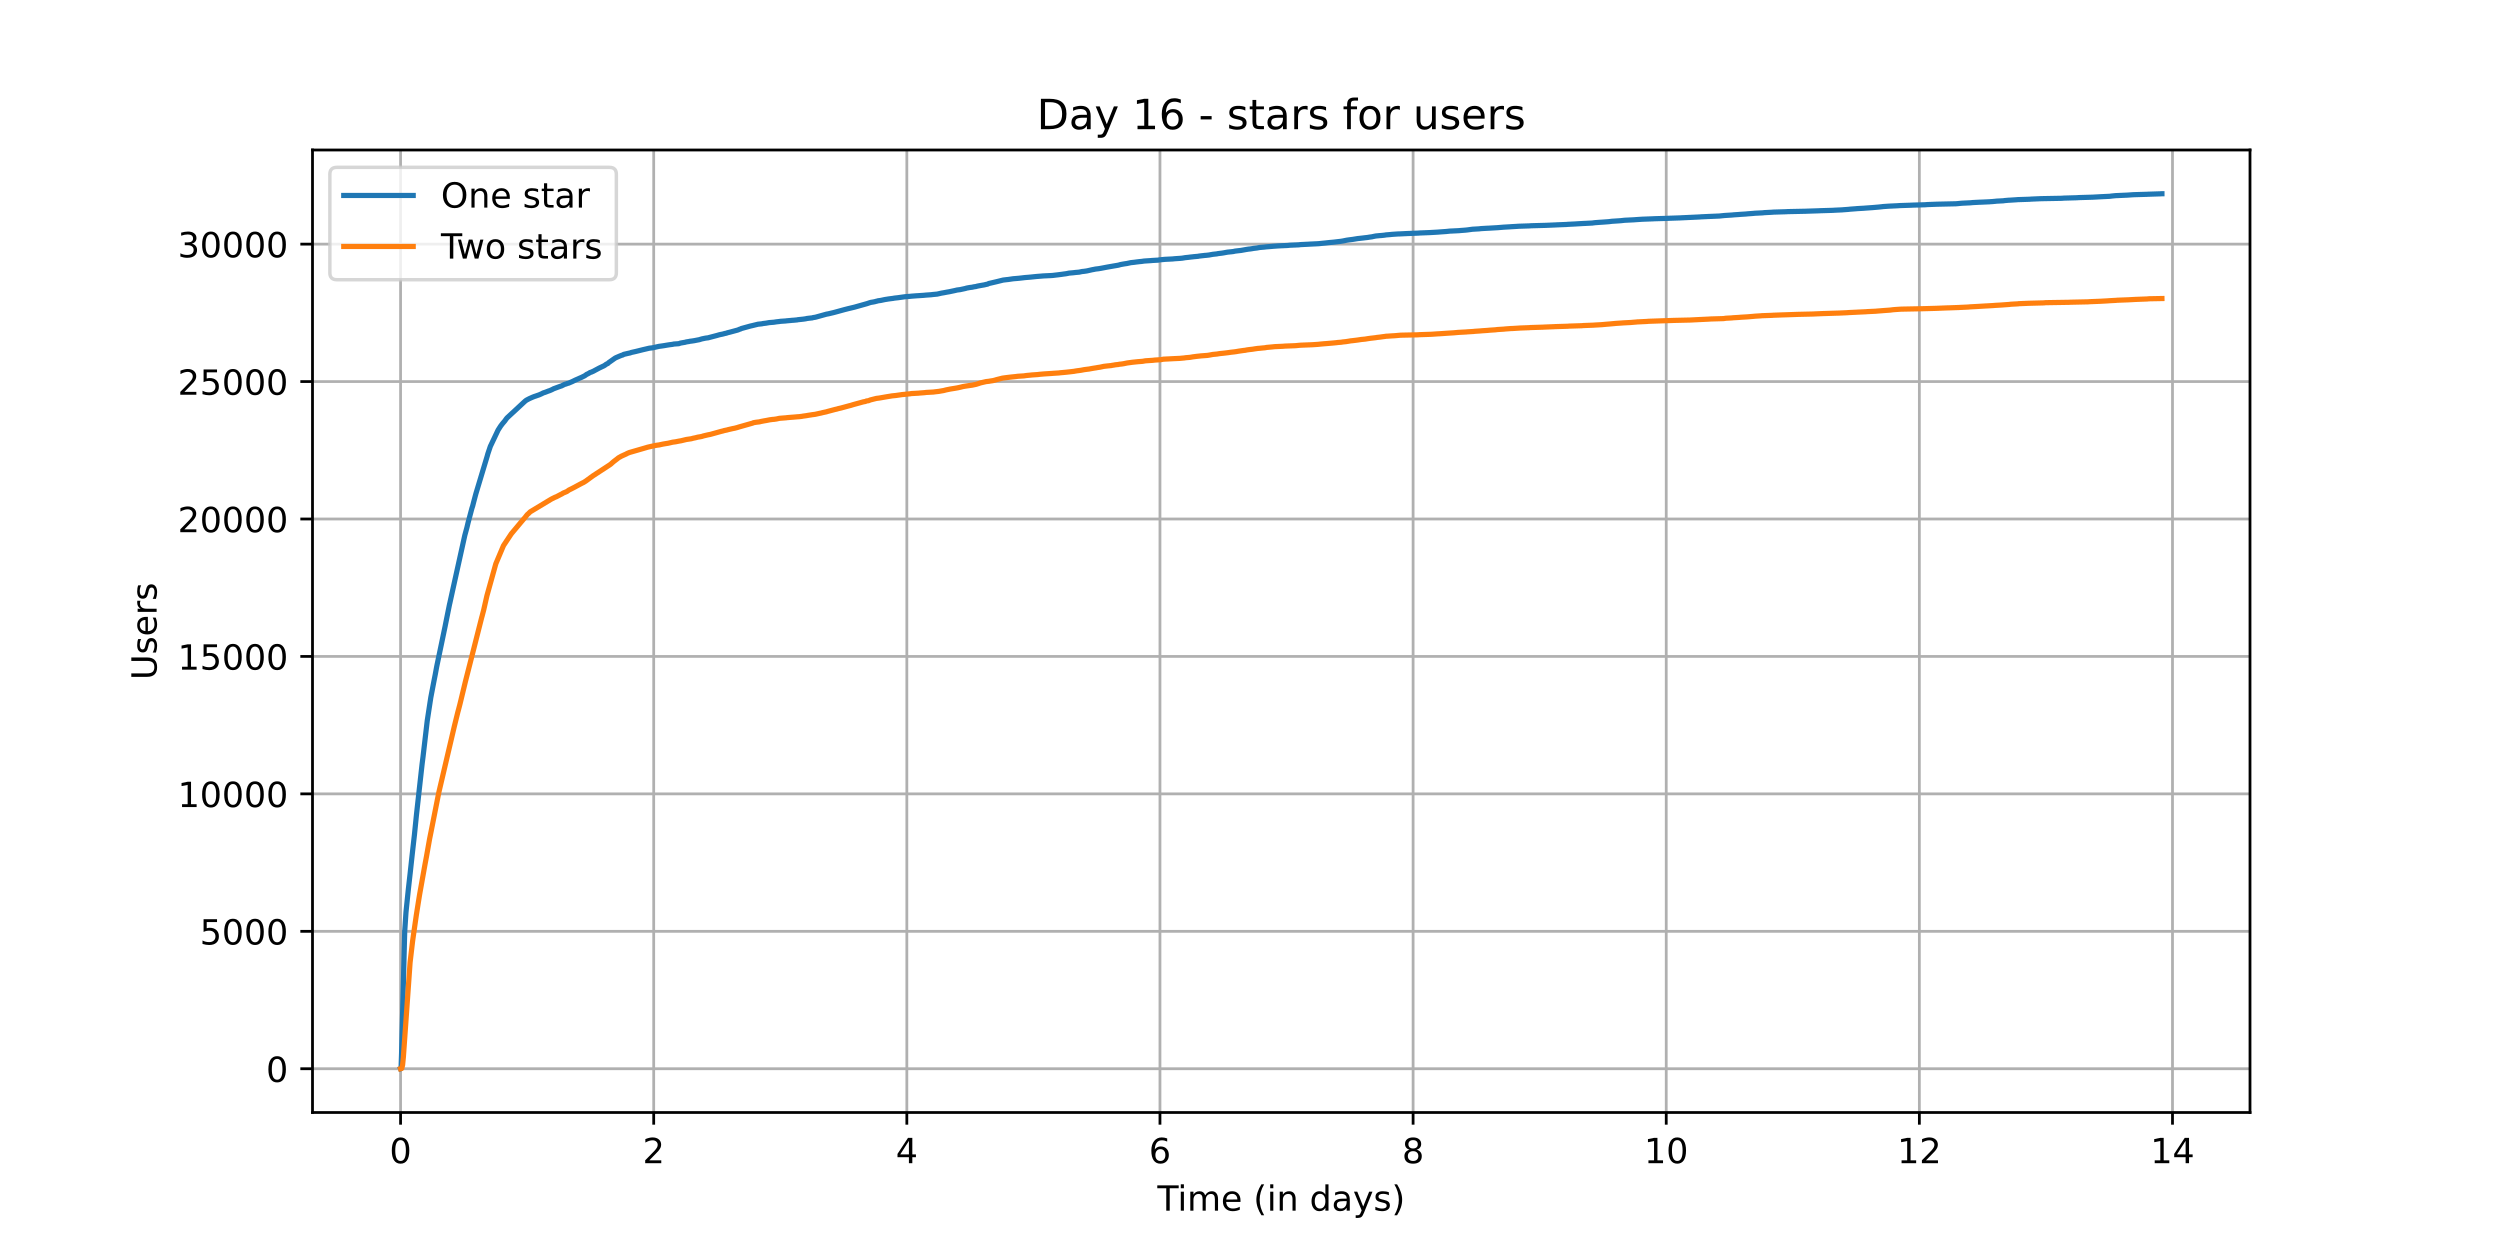 <?xml version="1.0" encoding="utf-8" standalone="no"?>
<!DOCTYPE svg PUBLIC "-//W3C//DTD SVG 1.1//EN"
  "http://www.w3.org/Graphics/SVG/1.1/DTD/svg11.dtd">
<!-- Created with matplotlib (https://matplotlib.org/) -->
<svg height="360pt" version="1.1" viewBox="0 0 720 360" width="720pt" xmlns="http://www.w3.org/2000/svg" xmlns:xlink="http://www.w3.org/1999/xlink">
 <defs>
  <style type="text/css">*{stroke-linecap:butt;stroke-linejoin:round;}</style>
 </defs>
 <g id="figure_1">
  <g id="patch_1">
   <path d="M 0 360 
L 720 360 
L 720 0 
L 0 0 
z
" style="fill:#ffffff;"/>
  </g>
  <g id="axes_1">
   <g id="patch_2">
    <path d="M 90 320.4 
L 648 320.4 
L 648 43.2 
L 90 43.2 
z
" style="fill:#ffffff;"/>
   </g>
   <g id="matplotlib.axis_1">
    <g id="xtick_1">
     <g id="line2d_1">
      <path clip-path="url(#p92f021f4ea)" d="M 115.364 320.4 
L 115.364 43.2 
" style="fill:none;stroke:#b0b0b0;stroke-linecap:square;stroke-width:0.8;"/>
     </g>
     <g id="line2d_2">
      <defs>
       <path d="M 0 0 
L 0 3.5 
" id="m2e563e20a9" style="stroke:#000000;stroke-width:0.8;"/>
      </defs>
      <g>
       <use style="stroke:#000000;stroke-width:0.8;" x="115.364" xlink:href="#m2e563e20a9" y="320.4"/>
      </g>
     </g>
     <g id="text_1">
      <!-- 0 -->
      <g transform="translate(112.182 334.998)scale(0.1 -0.1)">
       <defs>
        <path d="M 31.781 66.406 
Q 24.172 66.406 20.328 58.906 
Q 16.5 51.422 16.5 36.375 
Q 16.5 21.391 20.328 13.891 
Q 24.172 6.391 31.781 6.391 
Q 39.453 6.391 43.281 13.891 
Q 47.125 21.391 47.125 36.375 
Q 47.125 51.422 43.281 58.906 
Q 39.453 66.406 31.781 66.406 
z
M 31.781 74.219 
Q 44.047 74.219 50.516 64.516 
Q 56.984 54.828 56.984 36.375 
Q 56.984 17.969 50.516 8.266 
Q 44.047 -1.422 31.781 -1.422 
Q 19.531 -1.422 13.062 8.266 
Q 6.594 17.969 6.594 36.375 
Q 6.594 54.828 13.062 64.516 
Q 19.531 74.219 31.781 74.219 
z
" id="DejaVuSans-48"/>
       </defs>
       <use xlink:href="#DejaVuSans-48"/>
      </g>
     </g>
    </g>
    <g id="xtick_2">
     <g id="line2d_3">
      <path clip-path="url(#p92f021f4ea)" d="M 188.266 320.4 
L 188.266 43.2 
" style="fill:none;stroke:#b0b0b0;stroke-linecap:square;stroke-width:0.8;"/>
     </g>
     <g id="line2d_4">
      <g>
       <use style="stroke:#000000;stroke-width:0.8;" x="188.266" xlink:href="#m2e563e20a9" y="320.4"/>
      </g>
     </g>
     <g id="text_2">
      <!-- 2 -->
      <g transform="translate(185.085 334.998)scale(0.1 -0.1)">
       <defs>
        <path d="M 19.188 8.297 
L 53.609 8.297 
L 53.609 0 
L 7.328 0 
L 7.328 8.297 
Q 12.938 14.109 22.625 23.891 
Q 32.328 33.688 34.812 36.531 
Q 39.547 41.844 41.422 45.531 
Q 43.312 49.219 43.312 52.781 
Q 43.312 58.594 39.234 62.25 
Q 35.156 65.922 28.609 65.922 
Q 23.969 65.922 18.812 64.312 
Q 13.672 62.703 7.812 59.422 
L 7.812 69.391 
Q 13.766 71.781 18.938 73 
Q 24.125 74.219 28.422 74.219 
Q 39.75 74.219 46.484 68.547 
Q 53.219 62.891 53.219 53.422 
Q 53.219 48.922 51.531 44.891 
Q 49.859 40.875 45.406 35.406 
Q 44.188 33.984 37.641 27.219 
Q 31.109 20.453 19.188 8.297 
z
" id="DejaVuSans-50"/>
       </defs>
       <use xlink:href="#DejaVuSans-50"/>
      </g>
     </g>
    </g>
    <g id="xtick_3">
     <g id="line2d_5">
      <path clip-path="url(#p92f021f4ea)" d="M 261.168 320.4 
L 261.168 43.2 
" style="fill:none;stroke:#b0b0b0;stroke-linecap:square;stroke-width:0.8;"/>
     </g>
     <g id="line2d_6">
      <g>
       <use style="stroke:#000000;stroke-width:0.8;" x="261.168" xlink:href="#m2e563e20a9" y="320.4"/>
      </g>
     </g>
     <g id="text_3">
      <!-- 4 -->
      <g transform="translate(257.987 334.998)scale(0.1 -0.1)">
       <defs>
        <path d="M 37.797 64.312 
L 12.891 25.391 
L 37.797 25.391 
z
M 35.203 72.906 
L 47.609 72.906 
L 47.609 25.391 
L 58.016 25.391 
L 58.016 17.188 
L 47.609 17.188 
L 47.609 0 
L 37.797 0 
L 37.797 17.188 
L 4.891 17.188 
L 4.891 26.703 
z
" id="DejaVuSans-52"/>
       </defs>
       <use xlink:href="#DejaVuSans-52"/>
      </g>
     </g>
    </g>
    <g id="xtick_4">
     <g id="line2d_7">
      <path clip-path="url(#p92f021f4ea)" d="M 334.07 320.4 
L 334.07 43.2 
" style="fill:none;stroke:#b0b0b0;stroke-linecap:square;stroke-width:0.8;"/>
     </g>
     <g id="line2d_8">
      <g>
       <use style="stroke:#000000;stroke-width:0.8;" x="334.07" xlink:href="#m2e563e20a9" y="320.4"/>
      </g>
     </g>
     <g id="text_4">
      <!-- 6 -->
      <g transform="translate(330.889 334.998)scale(0.1 -0.1)">
       <defs>
        <path d="M 33.016 40.375 
Q 26.375 40.375 22.484 35.828 
Q 18.609 31.297 18.609 23.391 
Q 18.609 15.531 22.484 10.953 
Q 26.375 6.391 33.016 6.391 
Q 39.656 6.391 43.531 10.953 
Q 47.406 15.531 47.406 23.391 
Q 47.406 31.297 43.531 35.828 
Q 39.656 40.375 33.016 40.375 
z
M 52.594 71.297 
L 52.594 62.312 
Q 48.875 64.062 45.094 64.984 
Q 41.312 65.922 37.594 65.922 
Q 27.828 65.922 22.672 59.328 
Q 17.531 52.734 16.797 39.406 
Q 19.672 43.656 24.016 45.922 
Q 28.375 48.188 33.594 48.188 
Q 44.578 48.188 50.953 41.516 
Q 57.328 34.859 57.328 23.391 
Q 57.328 12.156 50.688 5.359 
Q 44.047 -1.422 33.016 -1.422 
Q 20.359 -1.422 13.672 8.266 
Q 6.984 17.969 6.984 36.375 
Q 6.984 53.656 15.188 63.938 
Q 23.391 74.219 37.203 74.219 
Q 40.922 74.219 44.703 73.484 
Q 48.484 72.75 52.594 71.297 
z
" id="DejaVuSans-54"/>
       </defs>
       <use xlink:href="#DejaVuSans-54"/>
      </g>
     </g>
    </g>
    <g id="xtick_5">
     <g id="line2d_9">
      <path clip-path="url(#p92f021f4ea)" d="M 406.972 320.4 
L 406.972 43.2 
" style="fill:none;stroke:#b0b0b0;stroke-linecap:square;stroke-width:0.8;"/>
     </g>
     <g id="line2d_10">
      <g>
       <use style="stroke:#000000;stroke-width:0.8;" x="406.972" xlink:href="#m2e563e20a9" y="320.4"/>
      </g>
     </g>
     <g id="text_5">
      <!-- 8 -->
      <g transform="translate(403.791 334.998)scale(0.1 -0.1)">
       <defs>
        <path d="M 31.781 34.625 
Q 24.75 34.625 20.719 30.859 
Q 16.703 27.094 16.703 20.516 
Q 16.703 13.922 20.719 10.156 
Q 24.75 6.391 31.781 6.391 
Q 38.812 6.391 42.859 10.172 
Q 46.922 13.969 46.922 20.516 
Q 46.922 27.094 42.891 30.859 
Q 38.875 34.625 31.781 34.625 
z
M 21.922 38.812 
Q 15.578 40.375 12.031 44.719 
Q 8.5 49.078 8.5 55.328 
Q 8.5 64.062 14.719 69.141 
Q 20.953 74.219 31.781 74.219 
Q 42.672 74.219 48.875 69.141 
Q 55.078 64.062 55.078 55.328 
Q 55.078 49.078 51.531 44.719 
Q 48 40.375 41.703 38.812 
Q 48.828 37.156 52.797 32.312 
Q 56.781 27.484 56.781 20.516 
Q 56.781 9.906 50.312 4.234 
Q 43.844 -1.422 31.781 -1.422 
Q 19.734 -1.422 13.25 4.234 
Q 6.781 9.906 6.781 20.516 
Q 6.781 27.484 10.781 32.312 
Q 14.797 37.156 21.922 38.812 
z
M 18.312 54.391 
Q 18.312 48.734 21.844 45.562 
Q 25.391 42.391 31.781 42.391 
Q 38.141 42.391 41.719 45.562 
Q 45.312 48.734 45.312 54.391 
Q 45.312 60.062 41.719 63.234 
Q 38.141 66.406 31.781 66.406 
Q 25.391 66.406 21.844 63.234 
Q 18.312 60.062 18.312 54.391 
z
" id="DejaVuSans-56"/>
       </defs>
       <use xlink:href="#DejaVuSans-56"/>
      </g>
     </g>
    </g>
    <g id="xtick_6">
     <g id="line2d_11">
      <path clip-path="url(#p92f021f4ea)" d="M 479.875 320.4 
L 479.875 43.2 
" style="fill:none;stroke:#b0b0b0;stroke-linecap:square;stroke-width:0.8;"/>
     </g>
     <g id="line2d_12">
      <g>
       <use style="stroke:#000000;stroke-width:0.8;" x="479.875" xlink:href="#m2e563e20a9" y="320.4"/>
      </g>
     </g>
     <g id="text_6">
      <!-- 10 -->
      <g transform="translate(473.512 334.998)scale(0.1 -0.1)">
       <defs>
        <path d="M 12.406 8.297 
L 28.516 8.297 
L 28.516 63.922 
L 10.984 60.406 
L 10.984 69.391 
L 28.422 72.906 
L 38.281 72.906 
L 38.281 8.297 
L 54.391 8.297 
L 54.391 0 
L 12.406 0 
z
" id="DejaVuSans-49"/>
       </defs>
       <use xlink:href="#DejaVuSans-49"/>
       <use x="63.623" xlink:href="#DejaVuSans-48"/>
      </g>
     </g>
    </g>
    <g id="xtick_7">
     <g id="line2d_13">
      <path clip-path="url(#p92f021f4ea)" d="M 552.777 320.4 
L 552.777 43.2 
" style="fill:none;stroke:#b0b0b0;stroke-linecap:square;stroke-width:0.8;"/>
     </g>
     <g id="line2d_14">
      <g>
       <use style="stroke:#000000;stroke-width:0.8;" x="552.777" xlink:href="#m2e563e20a9" y="320.4"/>
      </g>
     </g>
     <g id="text_7">
      <!-- 12 -->
      <g transform="translate(546.414 334.998)scale(0.1 -0.1)">
       <use xlink:href="#DejaVuSans-49"/>
       <use x="63.623" xlink:href="#DejaVuSans-50"/>
      </g>
     </g>
    </g>
    <g id="xtick_8">
     <g id="line2d_15">
      <path clip-path="url(#p92f021f4ea)" d="M 625.679 320.4 
L 625.679 43.2 
" style="fill:none;stroke:#b0b0b0;stroke-linecap:square;stroke-width:0.8;"/>
     </g>
     <g id="line2d_16">
      <g>
       <use style="stroke:#000000;stroke-width:0.8;" x="625.679" xlink:href="#m2e563e20a9" y="320.4"/>
      </g>
     </g>
     <g id="text_8">
      <!-- 14 -->
      <g transform="translate(619.317 334.998)scale(0.1 -0.1)">
       <use xlink:href="#DejaVuSans-49"/>
       <use x="63.623" xlink:href="#DejaVuSans-52"/>
      </g>
     </g>
    </g>
    <g id="text_9">
     <!-- Time (in days) -->
     <g transform="translate(333.327 348.677)scale(0.1 -0.1)">
      <defs>
       <path d="M -0.297 72.906 
L 61.375 72.906 
L 61.375 64.594 
L 35.5 64.594 
L 35.5 0 
L 25.594 0 
L 25.594 64.594 
L -0.297 64.594 
z
" id="DejaVuSans-84"/>
       <path d="M 9.422 54.688 
L 18.406 54.688 
L 18.406 0 
L 9.422 0 
z
M 9.422 75.984 
L 18.406 75.984 
L 18.406 64.594 
L 9.422 64.594 
z
" id="DejaVuSans-105"/>
       <path d="M 52 44.188 
Q 55.375 50.25 60.062 53.125 
Q 64.75 56 71.094 56 
Q 79.641 56 84.281 50.016 
Q 88.922 44.047 88.922 33.016 
L 88.922 0 
L 79.891 0 
L 79.891 32.719 
Q 79.891 40.578 77.094 44.375 
Q 74.312 48.188 68.609 48.188 
Q 61.625 48.188 57.562 43.547 
Q 53.516 38.922 53.516 30.906 
L 53.516 0 
L 44.484 0 
L 44.484 32.719 
Q 44.484 40.625 41.703 44.406 
Q 38.922 48.188 33.109 48.188 
Q 26.219 48.188 22.156 43.531 
Q 18.109 38.875 18.109 30.906 
L 18.109 0 
L 9.078 0 
L 9.078 54.688 
L 18.109 54.688 
L 18.109 46.188 
Q 21.188 51.219 25.484 53.609 
Q 29.781 56 35.688 56 
Q 41.656 56 45.828 52.969 
Q 50 49.953 52 44.188 
z
" id="DejaVuSans-109"/>
       <path d="M 56.203 29.594 
L 56.203 25.203 
L 14.891 25.203 
Q 15.484 15.922 20.484 11.062 
Q 25.484 6.203 34.422 6.203 
Q 39.594 6.203 44.453 7.469 
Q 49.312 8.734 54.109 11.281 
L 54.109 2.781 
Q 49.266 0.734 44.188 -0.344 
Q 39.109 -1.422 33.891 -1.422 
Q 20.797 -1.422 13.156 6.188 
Q 5.516 13.812 5.516 26.812 
Q 5.516 40.234 12.766 48.109 
Q 20.016 56 32.328 56 
Q 43.359 56 49.781 48.891 
Q 56.203 41.797 56.203 29.594 
z
M 47.219 32.234 
Q 47.125 39.594 43.094 43.984 
Q 39.062 48.391 32.422 48.391 
Q 24.906 48.391 20.391 44.141 
Q 15.875 39.891 15.188 32.172 
z
" id="DejaVuSans-101"/>
       <path id="DejaVuSans-32"/>
       <path d="M 31 75.875 
Q 24.469 64.656 21.281 53.656 
Q 18.109 42.672 18.109 31.391 
Q 18.109 20.125 21.312 9.062 
Q 24.516 -2 31 -13.188 
L 23.188 -13.188 
Q 15.875 -1.703 12.234 9.375 
Q 8.594 20.453 8.594 31.391 
Q 8.594 42.281 12.203 53.312 
Q 15.828 64.359 23.188 75.875 
z
" id="DejaVuSans-40"/>
       <path d="M 54.891 33.016 
L 54.891 0 
L 45.906 0 
L 45.906 32.719 
Q 45.906 40.484 42.875 44.328 
Q 39.844 48.188 33.797 48.188 
Q 26.516 48.188 22.312 43.547 
Q 18.109 38.922 18.109 30.906 
L 18.109 0 
L 9.078 0 
L 9.078 54.688 
L 18.109 54.688 
L 18.109 46.188 
Q 21.344 51.125 25.703 53.562 
Q 30.078 56 35.797 56 
Q 45.219 56 50.047 50.172 
Q 54.891 44.344 54.891 33.016 
z
" id="DejaVuSans-110"/>
       <path d="M 45.406 46.391 
L 45.406 75.984 
L 54.391 75.984 
L 54.391 0 
L 45.406 0 
L 45.406 8.203 
Q 42.578 3.328 38.25 0.953 
Q 33.938 -1.422 27.875 -1.422 
Q 17.969 -1.422 11.734 6.484 
Q 5.516 14.406 5.516 27.297 
Q 5.516 40.188 11.734 48.094 
Q 17.969 56 27.875 56 
Q 33.938 56 38.25 53.625 
Q 42.578 51.266 45.406 46.391 
z
M 14.797 27.297 
Q 14.797 17.391 18.875 11.75 
Q 22.953 6.109 30.078 6.109 
Q 37.203 6.109 41.297 11.75 
Q 45.406 17.391 45.406 27.297 
Q 45.406 37.203 41.297 42.844 
Q 37.203 48.484 30.078 48.484 
Q 22.953 48.484 18.875 42.844 
Q 14.797 37.203 14.797 27.297 
z
" id="DejaVuSans-100"/>
       <path d="M 34.281 27.484 
Q 23.391 27.484 19.188 25 
Q 14.984 22.516 14.984 16.5 
Q 14.984 11.719 18.141 8.906 
Q 21.297 6.109 26.703 6.109 
Q 34.188 6.109 38.703 11.406 
Q 43.219 16.703 43.219 25.484 
L 43.219 27.484 
z
M 52.203 31.203 
L 52.203 0 
L 43.219 0 
L 43.219 8.297 
Q 40.141 3.328 35.547 0.953 
Q 30.953 -1.422 24.312 -1.422 
Q 15.922 -1.422 10.953 3.297 
Q 6 8.016 6 15.922 
Q 6 25.141 12.172 29.828 
Q 18.359 34.516 30.609 34.516 
L 43.219 34.516 
L 43.219 35.406 
Q 43.219 41.609 39.141 45 
Q 35.062 48.391 27.688 48.391 
Q 23 48.391 18.547 47.266 
Q 14.109 46.141 10.016 43.891 
L 10.016 52.203 
Q 14.938 54.109 19.578 55.047 
Q 24.219 56 28.609 56 
Q 40.484 56 46.344 49.844 
Q 52.203 43.703 52.203 31.203 
z
" id="DejaVuSans-97"/>
       <path d="M 32.172 -5.078 
Q 28.375 -14.844 24.75 -17.812 
Q 21.141 -20.797 15.094 -20.797 
L 7.906 -20.797 
L 7.906 -13.281 
L 13.188 -13.281 
Q 16.891 -13.281 18.938 -11.516 
Q 21 -9.766 23.484 -3.219 
L 25.094 0.875 
L 2.984 54.688 
L 12.5 54.688 
L 29.594 11.922 
L 46.688 54.688 
L 56.203 54.688 
z
" id="DejaVuSans-121"/>
       <path d="M 44.281 53.078 
L 44.281 44.578 
Q 40.484 46.531 36.375 47.5 
Q 32.281 48.484 27.875 48.484 
Q 21.188 48.484 17.844 46.438 
Q 14.5 44.391 14.5 40.281 
Q 14.5 37.156 16.891 35.375 
Q 19.281 33.594 26.516 31.984 
L 29.594 31.297 
Q 39.156 29.25 43.188 25.516 
Q 47.219 21.781 47.219 15.094 
Q 47.219 7.469 41.188 3.016 
Q 35.156 -1.422 24.609 -1.422 
Q 20.219 -1.422 15.453 -0.562 
Q 10.688 0.297 5.422 2 
L 5.422 11.281 
Q 10.406 8.688 15.234 7.391 
Q 20.062 6.109 24.812 6.109 
Q 31.156 6.109 34.562 8.281 
Q 37.984 10.453 37.984 14.406 
Q 37.984 18.062 35.516 20.016 
Q 33.062 21.969 24.703 23.781 
L 21.578 24.516 
Q 13.234 26.266 9.516 29.906 
Q 5.812 33.547 5.812 39.891 
Q 5.812 47.609 11.281 51.797 
Q 16.75 56 26.812 56 
Q 31.781 56 36.172 55.266 
Q 40.578 54.547 44.281 53.078 
z
" id="DejaVuSans-115"/>
       <path d="M 8.016 75.875 
L 15.828 75.875 
Q 23.141 64.359 26.781 53.312 
Q 30.422 42.281 30.422 31.391 
Q 30.422 20.453 26.781 9.375 
Q 23.141 -1.703 15.828 -13.188 
L 8.016 -13.188 
Q 14.5 -2 17.703 9.062 
Q 20.906 20.125 20.906 31.391 
Q 20.906 42.672 17.703 53.656 
Q 14.5 64.656 8.016 75.875 
z
" id="DejaVuSans-41"/>
      </defs>
      <use xlink:href="#DejaVuSans-84"/>
      <use x="57.959" xlink:href="#DejaVuSans-105"/>
      <use x="85.742" xlink:href="#DejaVuSans-109"/>
      <use x="183.154" xlink:href="#DejaVuSans-101"/>
      <use x="244.678" xlink:href="#DejaVuSans-32"/>
      <use x="276.465" xlink:href="#DejaVuSans-40"/>
      <use x="315.479" xlink:href="#DejaVuSans-105"/>
      <use x="343.262" xlink:href="#DejaVuSans-110"/>
      <use x="406.641" xlink:href="#DejaVuSans-32"/>
      <use x="438.428" xlink:href="#DejaVuSans-100"/>
      <use x="501.904" xlink:href="#DejaVuSans-97"/>
      <use x="563.184" xlink:href="#DejaVuSans-121"/>
      <use x="622.363" xlink:href="#DejaVuSans-115"/>
      <use x="674.463" xlink:href="#DejaVuSans-41"/>
     </g>
    </g>
   </g>
   <g id="matplotlib.axis_2">
    <g id="ytick_1">
     <g id="line2d_17">
      <path clip-path="url(#p92f021f4ea)" d="M 90 307.8 
L 648 307.8 
" style="fill:none;stroke:#b0b0b0;stroke-linecap:square;stroke-width:0.8;"/>
     </g>
     <g id="line2d_18">
      <defs>
       <path d="M 0 0 
L -3.5 0 
" id="me5bd1bc007" style="stroke:#000000;stroke-width:0.8;"/>
      </defs>
      <g>
       <use style="stroke:#000000;stroke-width:0.8;" x="90" xlink:href="#me5bd1bc007" y="307.8"/>
      </g>
     </g>
     <g id="text_10">
      <!-- 0 -->
      <g transform="translate(76.638 311.599)scale(0.1 -0.1)">
       <use xlink:href="#DejaVuSans-48"/>
      </g>
     </g>
    </g>
    <g id="ytick_2">
     <g id="line2d_19">
      <path clip-path="url(#p92f021f4ea)" d="M 90 268.218 
L 648 268.218 
" style="fill:none;stroke:#b0b0b0;stroke-linecap:square;stroke-width:0.8;"/>
     </g>
     <g id="line2d_20">
      <g>
       <use style="stroke:#000000;stroke-width:0.8;" x="90" xlink:href="#me5bd1bc007" y="268.218"/>
      </g>
     </g>
     <g id="text_11">
      <!-- 5000 -->
      <g transform="translate(57.55 272.018)scale(0.1 -0.1)">
       <defs>
        <path d="M 10.797 72.906 
L 49.516 72.906 
L 49.516 64.594 
L 19.828 64.594 
L 19.828 46.734 
Q 21.969 47.469 24.109 47.828 
Q 26.266 48.188 28.422 48.188 
Q 40.625 48.188 47.75 41.5 
Q 54.891 34.812 54.891 23.391 
Q 54.891 11.625 47.562 5.094 
Q 40.234 -1.422 26.906 -1.422 
Q 22.312 -1.422 17.547 -0.641 
Q 12.797 0.141 7.719 1.703 
L 7.719 11.625 
Q 12.109 9.234 16.797 8.062 
Q 21.484 6.891 26.703 6.891 
Q 35.156 6.891 40.078 11.328 
Q 45.016 15.766 45.016 23.391 
Q 45.016 31 40.078 35.438 
Q 35.156 39.891 26.703 39.891 
Q 22.75 39.891 18.812 39.016 
Q 14.891 38.141 10.797 36.281 
z
" id="DejaVuSans-53"/>
       </defs>
       <use xlink:href="#DejaVuSans-53"/>
       <use x="63.623" xlink:href="#DejaVuSans-48"/>
       <use x="127.246" xlink:href="#DejaVuSans-48"/>
       <use x="190.869" xlink:href="#DejaVuSans-48"/>
      </g>
     </g>
    </g>
    <g id="ytick_3">
     <g id="line2d_21">
      <path clip-path="url(#p92f021f4ea)" d="M 90 228.637 
L 648 228.637 
" style="fill:none;stroke:#b0b0b0;stroke-linecap:square;stroke-width:0.8;"/>
     </g>
     <g id="line2d_22">
      <g>
       <use style="stroke:#000000;stroke-width:0.8;" x="90" xlink:href="#me5bd1bc007" y="228.637"/>
      </g>
     </g>
     <g id="text_12">
      <!-- 10000 -->
      <g transform="translate(51.188 232.436)scale(0.1 -0.1)">
       <use xlink:href="#DejaVuSans-49"/>
       <use x="63.623" xlink:href="#DejaVuSans-48"/>
       <use x="127.246" xlink:href="#DejaVuSans-48"/>
       <use x="190.869" xlink:href="#DejaVuSans-48"/>
       <use x="254.492" xlink:href="#DejaVuSans-48"/>
      </g>
     </g>
    </g>
    <g id="ytick_4">
     <g id="line2d_23">
      <path clip-path="url(#p92f021f4ea)" d="M 90 189.055 
L 648 189.055 
" style="fill:none;stroke:#b0b0b0;stroke-linecap:square;stroke-width:0.8;"/>
     </g>
     <g id="line2d_24">
      <g>
       <use style="stroke:#000000;stroke-width:0.8;" x="90" xlink:href="#me5bd1bc007" y="189.055"/>
      </g>
     </g>
     <g id="text_13">
      <!-- 15000 -->
      <g transform="translate(51.188 192.855)scale(0.1 -0.1)">
       <use xlink:href="#DejaVuSans-49"/>
       <use x="63.623" xlink:href="#DejaVuSans-53"/>
       <use x="127.246" xlink:href="#DejaVuSans-48"/>
       <use x="190.869" xlink:href="#DejaVuSans-48"/>
       <use x="254.492" xlink:href="#DejaVuSans-48"/>
      </g>
     </g>
    </g>
    <g id="ytick_5">
     <g id="line2d_25">
      <path clip-path="url(#p92f021f4ea)" d="M 90 149.474 
L 648 149.474 
" style="fill:none;stroke:#b0b0b0;stroke-linecap:square;stroke-width:0.8;"/>
     </g>
     <g id="line2d_26">
      <g>
       <use style="stroke:#000000;stroke-width:0.8;" x="90" xlink:href="#me5bd1bc007" y="149.474"/>
      </g>
     </g>
     <g id="text_14">
      <!-- 20000 -->
      <g transform="translate(51.188 153.273)scale(0.1 -0.1)">
       <use xlink:href="#DejaVuSans-50"/>
       <use x="63.623" xlink:href="#DejaVuSans-48"/>
       <use x="127.246" xlink:href="#DejaVuSans-48"/>
       <use x="190.869" xlink:href="#DejaVuSans-48"/>
       <use x="254.492" xlink:href="#DejaVuSans-48"/>
      </g>
     </g>
    </g>
    <g id="ytick_6">
     <g id="line2d_27">
      <path clip-path="url(#p92f021f4ea)" d="M 90 109.892 
L 648 109.892 
" style="fill:none;stroke:#b0b0b0;stroke-linecap:square;stroke-width:0.8;"/>
     </g>
     <g id="line2d_28">
      <g>
       <use style="stroke:#000000;stroke-width:0.8;" x="90" xlink:href="#me5bd1bc007" y="109.892"/>
      </g>
     </g>
     <g id="text_15">
      <!-- 25000 -->
      <g transform="translate(51.188 113.691)scale(0.1 -0.1)">
       <use xlink:href="#DejaVuSans-50"/>
       <use x="63.623" xlink:href="#DejaVuSans-53"/>
       <use x="127.246" xlink:href="#DejaVuSans-48"/>
       <use x="190.869" xlink:href="#DejaVuSans-48"/>
       <use x="254.492" xlink:href="#DejaVuSans-48"/>
      </g>
     </g>
    </g>
    <g id="ytick_7">
     <g id="line2d_29">
      <path clip-path="url(#p92f021f4ea)" d="M 90 70.311 
L 648 70.311 
" style="fill:none;stroke:#b0b0b0;stroke-linecap:square;stroke-width:0.8;"/>
     </g>
     <g id="line2d_30">
      <g>
       <use style="stroke:#000000;stroke-width:0.8;" x="90" xlink:href="#me5bd1bc007" y="70.311"/>
      </g>
     </g>
     <g id="text_16">
      <!-- 30000 -->
      <g transform="translate(51.188 74.11)scale(0.1 -0.1)">
       <defs>
        <path d="M 40.578 39.312 
Q 47.656 37.797 51.625 33 
Q 55.609 28.219 55.609 21.188 
Q 55.609 10.406 48.188 4.484 
Q 40.766 -1.422 27.094 -1.422 
Q 22.516 -1.422 17.656 -0.516 
Q 12.797 0.391 7.625 2.203 
L 7.625 11.719 
Q 11.719 9.328 16.594 8.109 
Q 21.484 6.891 26.812 6.891 
Q 36.078 6.891 40.938 10.547 
Q 45.797 14.203 45.797 21.188 
Q 45.797 27.641 41.281 31.266 
Q 36.766 34.906 28.719 34.906 
L 20.219 34.906 
L 20.219 43.016 
L 29.109 43.016 
Q 36.375 43.016 40.234 45.922 
Q 44.094 48.828 44.094 54.297 
Q 44.094 59.906 40.109 62.906 
Q 36.141 65.922 28.719 65.922 
Q 24.656 65.922 20.016 65.031 
Q 15.375 64.156 9.812 62.312 
L 9.812 71.094 
Q 15.438 72.656 20.344 73.438 
Q 25.25 74.219 29.594 74.219 
Q 40.828 74.219 47.359 69.109 
Q 53.906 64.016 53.906 55.328 
Q 53.906 49.266 50.438 45.094 
Q 46.969 40.922 40.578 39.312 
z
" id="DejaVuSans-51"/>
       </defs>
       <use xlink:href="#DejaVuSans-51"/>
       <use x="63.623" xlink:href="#DejaVuSans-48"/>
       <use x="127.246" xlink:href="#DejaVuSans-48"/>
       <use x="190.869" xlink:href="#DejaVuSans-48"/>
       <use x="254.492" xlink:href="#DejaVuSans-48"/>
      </g>
     </g>
    </g>
    <g id="text_17">
     <!-- Users -->
     <g transform="translate(45.108 195.801)rotate(-90)scale(0.1 -0.1)">
      <defs>
       <path d="M 8.688 72.906 
L 18.609 72.906 
L 18.609 28.609 
Q 18.609 16.891 22.844 11.734 
Q 27.094 6.594 36.625 6.594 
Q 46.094 6.594 50.344 11.734 
Q 54.594 16.891 54.594 28.609 
L 54.594 72.906 
L 64.5 72.906 
L 64.5 27.391 
Q 64.5 13.141 57.438 5.859 
Q 50.391 -1.422 36.625 -1.422 
Q 22.797 -1.422 15.734 5.859 
Q 8.688 13.141 8.688 27.391 
z
" id="DejaVuSans-85"/>
       <path d="M 41.109 46.297 
Q 39.594 47.172 37.812 47.578 
Q 36.031 48 33.891 48 
Q 26.266 48 22.188 43.047 
Q 18.109 38.094 18.109 28.812 
L 18.109 0 
L 9.078 0 
L 9.078 54.688 
L 18.109 54.688 
L 18.109 46.188 
Q 20.953 51.172 25.484 53.578 
Q 30.031 56 36.531 56 
Q 37.453 56 38.578 55.875 
Q 39.703 55.766 41.062 55.516 
z
" id="DejaVuSans-114"/>
      </defs>
      <use xlink:href="#DejaVuSans-85"/>
      <use x="73.193" xlink:href="#DejaVuSans-115"/>
      <use x="125.293" xlink:href="#DejaVuSans-101"/>
      <use x="186.816" xlink:href="#DejaVuSans-114"/>
      <use x="227.93" xlink:href="#DejaVuSans-115"/>
     </g>
    </g>
   </g>
   <g id="line2d_31">
    <path clip-path="url(#p92f021f4ea)" d="M 115.364 307.8 
L 115.446 307.768 
L 115.521 307.19 
L 115.647 303.501 
L 116.55 268.369 
L 116.926 262.693 
L 117.578 256.36 
L 118.13 251.46 
L 118.707 246.164 
L 119.359 240.393 
L 119.936 234.701 
L 120.664 228.154 
L 121.567 220.024 
L 121.843 217.855 
L 123.047 207.564 
L 124.075 200.859 
L 124.953 196.283 
L 125.355 194.24 
L 125.781 191.937 
L 128.19 180.387 
L 128.265 179.999 
L 129.47 174.022 
L 129.545 173.721 
L 130.749 168.259 
L 133.86 154.192 
L 134.487 151.88 
L 134.789 150.598 
L 135.918 146.355 
L 136.119 145.753 
L 136.47 144.384 
L 137.048 142.214 
L 140.311 131.385 
L 140.487 130.736 
L 141.214 128.567 
L 143.447 123.864 
L 144.15 122.764 
L 144.3 122.558 
L 144.702 122.028 
L 145.354 121.26 
L 145.832 120.595 
L 146.057 120.326 
L 151.2 115.56 
L 151.401 115.402 
L 151.602 115.252 
L 152.129 114.974 
L 152.48 114.792 
L 153.333 114.412 
L 153.885 114.191 
L 154.236 114.08 
L 154.487 113.993 
L 154.763 113.89 
L 154.989 113.819 
L 155.29 113.708 
L 156.044 113.375 
L 156.42 113.17 
L 156.797 113.051 
L 157.123 112.94 
L 157.651 112.734 
L 157.902 112.631 
L 158.127 112.568 
L 158.679 112.346 
L 159.206 112.093 
L 159.407 111.974 
L 161.213 111.309 
L 161.389 111.246 
L 161.715 111.143 
L 162.668 110.668 
L 163.069 110.581 
L 163.295 110.462 
L 163.747 110.351 
L 164.8 109.9 
L 165.754 109.433 
L 166.582 109.077 
L 166.758 108.99 
L 167.56 108.641 
L 167.786 108.523 
L 168.388 108.23 
L 168.99 107.794 
L 169.266 107.684 
L 169.718 107.43 
L 169.918 107.288 
L 170.295 107.177 
L 170.972 106.868 
L 171.222 106.726 
L 172.602 105.989 
L 172.828 105.879 
L 173.657 105.483 
L 173.908 105.372 
L 174.259 105.15 
L 174.585 104.905 
L 175.087 104.667 
L 175.288 104.446 
L 176.668 103.472 
L 176.894 103.314 
L 177.17 103.124 
L 177.496 102.965 
L 178.526 102.522 
L 179.028 102.324 
L 179.38 102.237 
L 179.58 102.071 
L 181.011 101.738 
L 181.512 101.635 
L 181.788 101.517 
L 183.093 101.224 
L 183.544 101.113 
L 185.2 100.701 
L 185.677 100.591 
L 187.031 100.274 
L 187.984 100.163 
L 189.314 99.854 
L 189.84 99.743 
L 190.442 99.664 
L 191.195 99.553 
L 191.471 99.506 
L 192.123 99.395 
L 192.826 99.284 
L 193.704 99.173 
L 194.03 99.086 
L 195.484 98.983 
L 195.936 98.817 
L 196.538 98.706 
L 197.29 98.58 
L 197.642 98.477 
L 197.918 98.429 
L 198.47 98.35 
L 198.621 98.295 
L 199.172 98.231 
L 199.9 98.121 
L 200.828 97.939 
L 201.38 97.836 
L 201.781 97.709 
L 202.158 97.598 
L 203.186 97.384 
L 203.989 97.281 
L 204.214 97.21 
L 206.448 96.624 
L 206.799 96.522 
L 207.175 96.411 
L 207.652 96.308 
L 207.927 96.26 
L 208.354 96.157 
L 208.705 96.054 
L 209.207 95.952 
L 209.484 95.841 
L 209.91 95.738 
L 210.111 95.69 
L 212.42 95.065 
L 212.696 94.962 
L 212.972 94.835 
L 213.274 94.748 
L 213.5 94.622 
L 216.11 93.901 
L 216.612 93.79 
L 218.318 93.371 
L 219.397 93.26 
L 219.723 93.181 
L 220.627 93.07 
L 221.505 92.912 
L 222.885 92.801 
L 223.587 92.69 
L 224.49 92.587 
L 224.766 92.54 
L 226.296 92.437 
L 226.548 92.397 
L 227.827 92.286 
L 228.078 92.255 
L 228.504 92.231 
L 229.608 92.128 
L 229.758 92.08 
L 230.812 91.97 
L 231.339 91.914 
L 232.041 91.811 
L 232.367 91.732 
L 232.969 91.653 
L 233.923 91.55 
L 234.148 91.471 
L 234.851 91.36 
L 238.012 90.481 
L 238.614 90.371 
L 240.019 90.038 
L 240.445 89.927 
L 243.331 89.136 
L 243.782 89.025 
L 244.133 88.93 
L 245.664 88.566 
L 246.115 88.455 
L 249.602 87.473 
L 249.953 87.362 
L 250.405 87.204 
L 250.781 87.093 
L 251.534 86.967 
L 252.036 86.864 
L 252.262 86.792 
L 252.688 86.697 
L 252.838 86.634 
L 253.666 86.523 
L 254.845 86.27 
L 255.548 86.159 
L 255.824 86.112 
L 256.426 86.032 
L 257.279 85.922 
L 257.579 85.858 
L 258.583 85.747 
L 259.21 85.66 
L 259.988 85.55 
L 260.615 85.462 
L 262.02 85.352 
L 262.546 85.296 
L 263.977 85.185 
L 264.403 85.162 
L 266.059 85.051 
L 266.585 84.995 
L 268.141 84.885 
L 268.717 84.813 
L 269.896 84.702 
L 271.126 84.425 
L 271.778 84.315 
L 272.732 84.132 
L 273.384 84.022 
L 273.685 83.958 
L 274.838 83.713 
L 275.315 83.602 
L 275.641 83.523 
L 276.519 83.412 
L 277.648 83.167 
L 278.1 83.064 
L 278.35 82.977 
L 279.254 82.81 
L 280.056 82.708 
L 280.382 82.62 
L 281.085 82.518 
L 281.461 82.407 
L 282.038 82.296 
L 282.917 82.138 
L 283.519 82.035 
L 283.87 81.94 
L 284.422 81.829 
L 284.773 81.647 
L 285.275 81.536 
L 286.73 81.196 
L 287.182 81.085 
L 288.913 80.657 
L 289.841 80.546 
L 290.367 80.491 
L 291.12 80.38 
L 291.772 80.285 
L 293.077 80.174 
L 293.578 80.127 
L 294.557 80.016 
L 295.134 79.945 
L 296.488 79.834 
L 296.99 79.786 
L 298.044 79.676 
L 298.52 79.628 
L 299.9 79.517 
L 300.402 79.47 
L 302.735 79.359 
L 303.186 79.327 
L 304.089 79.216 
L 304.641 79.153 
L 305.419 79.05 
L 305.646 79.026 
L 306.374 78.916 
L 306.951 78.844 
L 307.503 78.741 
L 307.829 78.662 
L 309.084 78.551 
L 309.66 78.48 
L 310.89 78.369 
L 311.115 78.306 
L 311.667 78.195 
L 312.169 78.148 
L 312.946 78.037 
L 313.247 77.974 
L 314.577 77.673 
L 315.154 77.57 
L 315.455 77.499 
L 316.383 77.388 
L 317.135 77.261 
L 317.712 77.15 
L 318.691 76.96 
L 319.319 76.849 
L 320.096 76.715 
L 320.724 76.604 
L 321.476 76.477 
L 322.104 76.367 
L 322.305 76.311 
L 322.681 76.2 
L 323.585 76.034 
L 324.237 75.931 
L 324.488 75.9 
L 325.668 75.646 
L 326.696 75.535 
L 327.324 75.448 
L 328.252 75.337 
L 328.729 75.298 
L 329.457 75.187 
L 329.908 75.155 
L 331.489 75.052 
L 331.74 75.021 
L 333.571 74.918 
L 333.872 74.847 
L 335.026 74.736 
L 335.528 74.688 
L 337.735 74.577 
L 338.287 74.514 
L 339.943 74.403 
L 340.445 74.356 
L 341.071 74.253 
L 341.347 74.205 
L 342.351 74.103 
L 342.602 74.063 
L 343.555 73.96 
L 343.806 73.928 
L 345.035 73.818 
L 345.336 73.754 
L 345.913 73.683 
L 346.766 73.588 
L 346.941 73.564 
L 347.393 73.533 
L 348.296 73.43 
L 348.597 73.366 
L 349.374 73.232 
L 350.428 73.121 
L 350.729 73.05 
L 351.607 72.939 
L 351.833 72.915 
L 352.435 72.82 
L 352.636 72.78 
L 353.539 72.614 
L 354.643 72.503 
L 355.22 72.432 
L 355.697 72.321 
L 355.948 72.29 
L 356.877 72.179 
L 357.404 72.123 
L 358.006 72.013 
L 358.884 71.854 
L 359.587 71.743 
L 360.088 71.696 
L 360.741 71.593 
L 361.017 71.538 
L 361.946 71.427 
L 362.774 71.276 
L 364.053 71.166 
L 364.631 71.094 
L 366.036 70.983 
L 366.537 70.936 
L 368.068 70.825 
L 368.494 70.801 
L 370.877 70.691 
L 371.429 70.627 
L 373.988 70.516 
L 374.565 70.445 
L 376.822 70.334 
L 377.274 70.303 
L 379.582 70.192 
L 380.058 70.152 
L 381.087 70.041 
L 381.589 69.994 
L 382.588 69.883 
L 382.814 69.859 
L 384.018 69.749 
L 384.569 69.685 
L 385.497 69.574 
L 386.024 69.519 
L 386.726 69.408 
L 387.805 69.186 
L 388.508 69.084 
L 388.758 69.052 
L 389.611 68.941 
L 390.339 68.822 
L 391.016 68.712 
L 391.543 68.656 
L 392.522 68.545 
L 393.099 68.474 
L 394.002 68.371 
L 394.303 68.308 
L 395.131 68.197 
L 395.433 68.126 
L 395.934 68.023 
L 396.21 67.967 
L 397.365 67.857 
L 397.817 67.825 
L 398.795 67.722 
L 399.097 67.659 
L 400.427 67.548 
L 400.954 67.492 
L 402.585 67.382 
L 402.961 67.374 
L 405.245 67.263 
L 405.646 67.247 
L 408.43 67.136 
L 408.907 67.097 
L 411.717 66.986 
L 412.143 66.962 
L 414.074 66.851 
L 414.551 66.812 
L 416.081 66.701 
L 416.533 66.669 
L 417.561 66.558 
L 417.963 66.542 
L 420.17 66.432 
L 420.672 66.384 
L 422.127 66.273 
L 422.678 66.21 
L 423.481 66.099 
L 424.083 66.02 
L 425.965 65.909 
L 426.542 65.838 
L 428.499 65.727 
L 428.9 65.711 
L 430.757 65.6 
L 431.184 65.577 
L 432.564 65.466 
L 433.041 65.426 
L 434.848 65.323 
L 435.074 65.3 
L 436.98 65.189 
L 437.206 65.165 
L 440.518 65.054 
L 440.995 65.015 
L 445.084 64.904 
L 445.485 64.888 
L 448.069 64.777 
L 448.496 64.753 
L 451.23 64.643 
L 451.481 64.611 
L 453.714 64.5 
L 454.165 64.468 
L 456.072 64.358 
L 456.473 64.342 
L 458.63 64.231 
L 458.906 64.183 
L 459.458 64.12 
L 460.963 64.009 
L 461.39 63.985 
L 462.92 63.875 
L 463.397 63.835 
L 464.275 63.724 
L 464.701 63.7 
L 466.382 63.59 
L 466.859 63.55 
L 467.863 63.439 
L 468.29 63.415 
L 470.548 63.305 
L 471.025 63.265 
L 472.681 63.154 
L 473.108 63.131 
L 476.043 63.02 
L 476.469 62.996 
L 480.282 62.885 
L 480.709 62.861 
L 483.894 62.751 
L 484.321 62.727 
L 486.679 62.616 
L 487.08 62.6 
L 489.413 62.489 
L 489.89 62.45 
L 492.273 62.339 
L 492.674 62.323 
L 495.258 62.212 
L 495.509 62.181 
L 496.588 62.07 
L 497.04 62.038 
L 498.821 61.927 
L 499.348 61.872 
L 500.879 61.769 
L 501.104 61.745 
L 502.836 61.634 
L 503.362 61.579 
L 504.868 61.468 
L 505.394 61.413 
L 507.602 61.302 
L 508.154 61.239 
L 510.286 61.128 
L 510.762 61.088 
L 514.4 60.977 
L 514.852 60.946 
L 520.045 60.835 
L 520.446 60.819 
L 523.833 60.708 
L 524.259 60.684 
L 527.897 60.574 
L 528.349 60.542 
L 530.557 60.439 
L 530.783 60.415 
L 532.288 60.304 
L 532.84 60.241 
L 534.345 60.13 
L 534.847 60.083 
L 536.778 59.972 
L 537.255 59.932 
L 538.811 59.821 
L 539.262 59.79 
L 540.542 59.679 
L 541.018 59.639 
L 541.997 59.536 
L 542.247 59.497 
L 543.828 59.386 
L 544.255 59.362 
L 546.563 59.252 
L 547.04 59.212 
L 550.351 59.101 
L 550.777 59.077 
L 554.516 58.967 
L 555.017 58.919 
L 557.953 58.808 
L 558.329 58.8 
L 563.221 58.689 
L 563.673 58.658 
L 564.777 58.547 
L 565.229 58.515 
L 567.537 58.404 
L 568.089 58.341 
L 570.221 58.23 
L 570.597 58.222 
L 573.032 58.112 
L 573.283 58.08 
L 573.684 58.064 
L 574.763 57.961 
L 575.014 57.929 
L 576.998 57.827 
L 577.274 57.771 
L 578.554 57.66 
L 578.955 57.645 
L 580.661 57.534 
L 581.138 57.494 
L 584.5 57.383 
L 584.977 57.344 
L 587.486 57.233 
L 587.887 57.217 
L 593.832 57.106 
L 594.334 57.059 
L 598.173 56.948 
L 598.649 56.908 
L 602.413 56.797 
L 602.814 56.782 
L 604.846 56.671 
L 605.273 56.647 
L 607.581 56.536 
L 608.183 56.457 
L 609.287 56.346 
L 609.688 56.33 
L 612.147 56.22 
L 612.549 56.204 
L 614.155 56.093 
L 614.582 56.069 
L 618.321 55.958 
L 618.747 55.935 
L 622.134 55.824 
L 622.561 55.8 
L 622.636 55.8 
L 622.636 55.8 
" style="fill:none;stroke:#1f77b4;stroke-linecap:square;stroke-width:1.5;"/>
   </g>
   <g id="line2d_32">
    <path clip-path="url(#p92f021f4ea)" d="M 115.364 307.8 
L 115.697 307.705 
L 115.948 306.708 
L 116.174 304.412 
L 118.105 277.18 
L 118.832 271.013 
L 119.259 268.005 
L 119.911 263.5 
L 120.513 259.693 
L 120.839 257.666 
L 122.344 249.251 
L 122.846 246.559 
L 123.749 241.477 
L 123.849 240.986 
L 124.176 239.363 
L 126.383 228.209 
L 126.483 227.79 
L 130.85 209.171 
L 131.527 206.424 
L 131.903 204.912 
L 131.954 204.745 
L 132.305 203.415 
L 132.506 202.624 
L 134.061 196.196 
L 136.546 186.443 
L 138.755 177.727 
L 138.805 177.577 
L 139.307 175.653 
L 140.236 171.56 
L 142.795 162.369 
L 145.003 157.137 
L 147.262 153.725 
L 147.387 153.574 
L 150.598 149.735 
L 151.276 148.951 
L 151.577 148.555 
L 151.878 148.183 
L 152.104 148.001 
L 152.705 147.408 
L 158.478 143.924 
L 158.905 143.679 
L 159.883 143.196 
L 160.185 143.093 
L 161.313 142.499 
L 161.891 142.207 
L 162.167 142.017 
L 163.245 141.565 
L 163.872 141.122 
L 164.525 140.805 
L 165.628 140.235 
L 165.804 140.132 
L 167.259 139.349 
L 167.786 139.08 
L 168.087 138.937 
L 168.438 138.715 
L 168.714 138.541 
L 169.993 137.607 
L 170.194 137.457 
L 170.821 137.006 
L 175.589 133.894 
L 175.891 133.673 
L 176.041 133.554 
L 176.217 133.372 
L 176.367 133.253 
L 176.568 133.071 
L 176.769 132.905 
L 177.12 132.636 
L 177.848 132.082 
L 177.999 131.947 
L 178.225 131.789 
L 178.702 131.535 
L 178.853 131.432 
L 179.606 131.084 
L 180.334 130.76 
L 180.584 130.609 
L 181.236 130.332 
L 186.128 128.915 
L 186.479 128.804 
L 187.859 128.488 
L 188.285 128.408 
L 188.436 128.353 
L 189.213 128.218 
L 189.941 128.123 
L 190.166 128.06 
L 190.442 128.005 
L 190.944 127.894 
L 191.697 127.767 
L 192.399 127.656 
L 193.729 127.348 
L 194.557 127.237 
L 195.51 127.047 
L 196.162 126.936 
L 197.667 126.572 
L 198.42 126.461 
L 199.072 126.366 
L 199.448 126.263 
L 199.675 126.2 
L 200.201 126.097 
L 200.527 126.018 
L 200.928 125.907 
L 201.656 125.788 
L 202.158 125.685 
L 202.584 125.543 
L 203.939 125.226 
L 204.541 125.115 
L 207.727 124.229 
L 208.178 124.126 
L 208.555 124.007 
L 209.081 123.896 
L 209.359 123.841 
L 209.735 123.73 
L 211.04 123.429 
L 211.592 123.326 
L 211.943 123.231 
L 212.345 123.128 
L 212.772 122.986 
L 216.763 121.854 
L 216.988 121.743 
L 217.766 121.608 
L 218.72 121.497 
L 219.071 121.402 
L 220.025 121.212 
L 220.677 121.102 
L 221.681 120.904 
L 222.508 120.793 
L 222.96 120.761 
L 223.662 120.658 
L 223.963 120.587 
L 224.49 120.476 
L 224.967 120.437 
L 226.397 120.326 
L 226.648 120.286 
L 227.952 120.175 
L 228.404 120.144 
L 229.683 120.033 
L 230.11 120.009 
L 230.963 119.906 
L 231.264 119.843 
L 232.092 119.732 
L 232.869 119.598 
L 233.596 119.487 
L 233.872 119.439 
L 234.751 119.328 
L 236.03 119.043 
L 236.582 118.933 
L 236.808 118.861 
L 237.987 118.608 
L 238.338 118.497 
L 240.52 117.919 
L 240.997 117.816 
L 241.373 117.698 
L 241.85 117.587 
L 242.151 117.523 
L 244.535 116.874 
L 244.987 116.764 
L 245.388 116.637 
L 245.739 116.526 
L 246.09 116.431 
L 248.624 115.734 
L 249.226 115.624 
L 249.527 115.481 
L 250.129 115.402 
L 250.355 115.307 
L 250.631 115.188 
L 252.387 114.745 
L 253.265 114.634 
L 254.068 114.492 
L 254.695 114.381 
L 255.472 114.246 
L 256.175 114.135 
L 256.927 114.009 
L 258.031 113.898 
L 258.683 113.803 
L 259.411 113.7 
L 259.687 113.652 
L 260.866 113.542 
L 261.117 113.51 
L 262.195 113.399 
L 262.471 113.344 
L 264.528 113.233 
L 264.779 113.201 
L 266.209 113.09 
L 266.786 113.019 
L 268.793 112.908 
L 269.395 112.829 
L 270.373 112.718 
L 271.176 112.576 
L 271.778 112.473 
L 272.104 112.386 
L 272.505 112.283 
L 272.782 112.227 
L 273.283 112.125 
L 273.584 112.061 
L 274.312 111.942 
L 275.014 111.832 
L 275.817 111.689 
L 276.268 111.586 
L 276.569 111.523 
L 276.996 111.412 
L 277.322 111.333 
L 277.949 111.222 
L 278.626 111.119 
L 279.379 111.008 
L 280.006 110.921 
L 280.483 110.818 
L 280.684 110.779 
L 281.185 110.668 
L 281.411 110.589 
L 281.788 110.478 
L 282.214 110.328 
L 282.616 110.217 
L 283.996 109.9 
L 284.899 109.797 
L 285.1 109.75 
L 285.852 109.639 
L 286.153 109.576 
L 286.555 109.473 
L 286.956 109.346 
L 288.712 108.903 
L 289.515 108.792 
L 290.091 108.721 
L 290.995 108.61 
L 291.521 108.554 
L 292.575 108.443 
L 293.177 108.364 
L 294.883 108.253 
L 295.56 108.151 
L 296.714 108.04 
L 297.241 107.984 
L 298.847 107.874 
L 299.424 107.802 
L 300.703 107.691 
L 301.155 107.66 
L 302.91 107.549 
L 303.387 107.509 
L 304.992 107.406 
L 305.243 107.367 
L 306.449 107.256 
L 306.951 107.209 
L 307.98 107.098 
L 308.532 107.034 
L 309.435 106.924 
L 309.635 106.876 
L 310.288 106.773 
L 310.513 106.749 
L 311.316 106.639 
L 312.269 106.456 
L 313.122 106.346 
L 313.699 106.274 
L 314.276 106.164 
L 315.053 106.029 
L 315.731 105.926 
L 316.032 105.863 
L 316.784 105.752 
L 317.888 105.514 
L 318.741 105.412 
L 318.967 105.388 
L 320.071 105.277 
L 320.272 105.222 
L 320.95 105.119 
L 321.15 105.071 
L 322.104 104.968 
L 322.43 104.889 
L 322.882 104.857 
L 323.61 104.747 
L 324.639 104.533 
L 325.467 104.422 
L 326.094 104.335 
L 327.148 104.224 
L 327.675 104.169 
L 329.005 104.066 
L 329.256 104.026 
L 329.859 103.915 
L 330.31 103.884 
L 331.991 103.773 
L 332.568 103.702 
L 334.274 103.591 
L 335.101 103.44 
L 337.309 103.33 
L 337.535 103.314 
L 339.792 103.211 
L 340.018 103.187 
L 341.147 103.084 
L 341.423 103.029 
L 342.727 102.918 
L 343.53 102.775 
L 344.383 102.665 
L 344.633 102.633 
L 345.586 102.53 
L 345.838 102.498 
L 347.292 102.388 
L 347.744 102.356 
L 348.421 102.245 
L 349.299 102.079 
L 350.478 101.968 
L 351.231 101.841 
L 352.31 101.73 
L 352.862 101.667 
L 353.765 101.556 
L 354.442 101.453 
L 355.446 101.343 
L 356.073 101.255 
L 356.676 101.145 
L 357.328 101.05 
L 358.081 100.939 
L 358.608 100.883 
L 359.135 100.773 
L 359.762 100.685 
L 360.741 100.575 
L 361.469 100.456 
L 362.246 100.345 
L 362.698 100.313 
L 363.777 100.203 
L 364.254 100.163 
L 364.856 100.052 
L 365.333 100.013 
L 366.513 99.902 
L 367.064 99.838 
L 369.497 99.728 
L 369.999 99.68 
L 372.783 99.569 
L 373.21 99.546 
L 374.339 99.435 
L 374.765 99.411 
L 377.525 99.3 
L 377.926 99.284 
L 379.607 99.173 
L 380.159 99.11 
L 381.363 98.999 
L 381.815 98.968 
L 383.115 98.857 
L 383.591 98.817 
L 384.745 98.706 
L 385.322 98.635 
L 386.4 98.548 
L 386.576 98.501 
L 387.63 98.39 
L 388.332 98.279 
L 388.984 98.168 
L 389.511 98.113 
L 390.439 98.002 
L 391.041 97.923 
L 391.769 97.812 
L 392.02 97.772 
L 393.174 97.661 
L 393.927 97.535 
L 394.705 97.424 
L 395.257 97.361 
L 396.21 97.25 
L 396.486 97.194 
L 397.465 97.084 
L 398.118 96.989 
L 398.971 96.878 
L 399.172 96.838 
L 399.573 96.822 
L 401.155 96.712 
L 401.556 96.696 
L 402.836 96.585 
L 403.338 96.537 
L 408.33 96.427 
L 408.807 96.387 
L 412.118 96.276 
L 412.544 96.252 
L 414.1 96.142 
L 414.501 96.126 
L 416.132 96.015 
L 416.583 95.983 
L 418.314 95.872 
L 418.765 95.841 
L 419.995 95.73 
L 420.421 95.706 
L 422.327 95.603 
L 422.578 95.572 
L 424.409 95.461 
L 424.66 95.421 
L 426.316 95.31 
L 426.818 95.263 
L 428.449 95.152 
L 428.976 95.097 
L 430.657 94.986 
L 431.259 94.907 
L 433.041 94.796 
L 433.568 94.74 
L 434.948 94.637 
L 435.174 94.622 
L 435.55 94.614 
L 437.332 94.503 
L 437.784 94.471 
L 440.493 94.368 
L 440.744 94.337 
L 444.306 94.226 
L 444.733 94.202 
L 447.492 94.091 
L 447.918 94.067 
L 451.481 93.957 
L 451.958 93.917 
L 455.52 93.806 
L 456.022 93.759 
L 458.881 93.648 
L 459.333 93.616 
L 461.29 93.505 
L 461.791 93.458 
L 462.945 93.355 
L 463.171 93.339 
L 463.648 93.3 
L 464.852 93.189 
L 465.354 93.141 
L 467.01 93.03 
L 467.487 92.991 
L 469.62 92.88 
L 470.097 92.84 
L 471.401 92.73 
L 471.652 92.698 
L 472.029 92.69 
L 474.287 92.579 
L 474.789 92.532 
L 477.949 92.421 
L 478.351 92.405 
L 481.637 92.294 
L 482.038 92.278 
L 486.804 92.168 
L 487.231 92.144 
L 489.413 92.033 
L 489.815 92.017 
L 492.122 91.906 
L 492.599 91.867 
L 496.387 91.756 
L 497.065 91.653 
L 498.821 91.558 
L 498.997 91.526 
L 500.829 91.415 
L 501.33 91.368 
L 503.212 91.257 
L 503.688 91.218 
L 504.993 91.107 
L 505.495 91.059 
L 507.125 90.956 
L 507.376 90.925 
L 510.461 90.814 
L 510.687 90.79 
L 513.647 90.679 
L 514.024 90.671 
L 517.159 90.561 
L 517.561 90.545 
L 522.252 90.434 
L 522.679 90.41 
L 525.263 90.299 
L 525.639 90.291 
L 529.076 90.181 
L 529.453 90.173 
L 531.937 90.062 
L 532.413 90.022 
L 534.747 89.911 
L 534.972 89.896 
L 537.356 89.785 
L 537.832 89.745 
L 540.165 89.634 
L 540.667 89.587 
L 542.097 89.476 
L 542.574 89.436 
L 544.104 89.326 
L 544.33 89.31 
L 545.208 89.199 
L 545.684 89.159 
L 547.265 89.049 
L 547.666 89.033 
L 553.161 88.922 
L 553.537 88.914 
L 557.577 88.803 
L 557.978 88.787 
L 560.737 88.676 
L 561.114 88.669 
L 564.225 88.558 
L 564.45 88.542 
L 566.859 88.431 
L 567.386 88.376 
L 569.443 88.265 
L 569.87 88.241 
L 571.677 88.13 
L 571.902 88.114 
L 572.304 88.099 
L 574.161 87.988 
L 574.638 87.948 
L 576.546 87.837 
L 577.023 87.798 
L 578.579 87.687 
L 579.156 87.616 
L 581.188 87.505 
L 581.389 87.465 
L 584.074 87.354 
L 584.475 87.339 
L 588.614 87.228 
L 589.141 87.172 
L 595.915 87.062 
L 596.341 87.038 
L 601.359 86.927 
L 601.836 86.887 
L 604.595 86.777 
L 604.997 86.761 
L 606.979 86.65 
L 607.455 86.61 
L 609.487 86.499 
L 609.738 86.468 
L 612.599 86.357 
L 613 86.341 
L 615.059 86.23 
L 615.46 86.214 
L 618.371 86.104 
L 618.898 86.048 
L 622.636 85.977 
L 622.636 85.977 
" style="fill:none;stroke:#ff7f0e;stroke-linecap:square;stroke-width:1.5;"/>
   </g>
   <g id="patch_3">
    <path d="M 90 320.4 
L 90 43.2 
" style="fill:none;stroke:#000000;stroke-linecap:square;stroke-linejoin:miter;stroke-width:0.8;"/>
   </g>
   <g id="patch_4">
    <path d="M 648 320.4 
L 648 43.2 
" style="fill:none;stroke:#000000;stroke-linecap:square;stroke-linejoin:miter;stroke-width:0.8;"/>
   </g>
   <g id="patch_5">
    <path d="M 90 320.4 
L 648 320.4 
" style="fill:none;stroke:#000000;stroke-linecap:square;stroke-linejoin:miter;stroke-width:0.8;"/>
   </g>
   <g id="patch_6">
    <path d="M 90 43.2 
L 648 43.2 
" style="fill:none;stroke:#000000;stroke-linecap:square;stroke-linejoin:miter;stroke-width:0.8;"/>
   </g>
   <g id="text_18">
    <!-- Day 16 - stars for users -->
    <g transform="translate(298.609 37.2)scale(0.12 -0.12)">
     <defs>
      <path d="M 19.672 64.797 
L 19.672 8.109 
L 31.594 8.109 
Q 46.688 8.109 53.688 14.938 
Q 60.688 21.781 60.688 36.531 
Q 60.688 51.172 53.688 57.984 
Q 46.688 64.797 31.594 64.797 
z
M 9.812 72.906 
L 30.078 72.906 
Q 51.266 72.906 61.172 64.094 
Q 71.094 55.281 71.094 36.531 
Q 71.094 17.672 61.125 8.828 
Q 51.172 0 30.078 0 
L 9.812 0 
z
" id="DejaVuSans-68"/>
      <path d="M 4.891 31.391 
L 31.203 31.391 
L 31.203 23.391 
L 4.891 23.391 
z
" id="DejaVuSans-45"/>
      <path d="M 18.312 70.219 
L 18.312 54.688 
L 36.812 54.688 
L 36.812 47.703 
L 18.312 47.703 
L 18.312 18.016 
Q 18.312 11.328 20.141 9.422 
Q 21.969 7.516 27.594 7.516 
L 36.812 7.516 
L 36.812 0 
L 27.594 0 
Q 17.188 0 13.234 3.875 
Q 9.281 7.766 9.281 18.016 
L 9.281 47.703 
L 2.688 47.703 
L 2.688 54.688 
L 9.281 54.688 
L 9.281 70.219 
z
" id="DejaVuSans-116"/>
      <path d="M 37.109 75.984 
L 37.109 68.5 
L 28.516 68.5 
Q 23.688 68.5 21.797 66.547 
Q 19.922 64.594 19.922 59.516 
L 19.922 54.688 
L 34.719 54.688 
L 34.719 47.703 
L 19.922 47.703 
L 19.922 0 
L 10.891 0 
L 10.891 47.703 
L 2.297 47.703 
L 2.297 54.688 
L 10.891 54.688 
L 10.891 58.5 
Q 10.891 67.625 15.141 71.797 
Q 19.391 75.984 28.609 75.984 
z
" id="DejaVuSans-102"/>
      <path d="M 30.609 48.391 
Q 23.391 48.391 19.188 42.75 
Q 14.984 37.109 14.984 27.297 
Q 14.984 17.484 19.156 11.844 
Q 23.344 6.203 30.609 6.203 
Q 37.797 6.203 41.984 11.859 
Q 46.188 17.531 46.188 27.297 
Q 46.188 37.016 41.984 42.703 
Q 37.797 48.391 30.609 48.391 
z
M 30.609 56 
Q 42.328 56 49.016 48.375 
Q 55.719 40.766 55.719 27.297 
Q 55.719 13.875 49.016 6.219 
Q 42.328 -1.422 30.609 -1.422 
Q 18.844 -1.422 12.172 6.219 
Q 5.516 13.875 5.516 27.297 
Q 5.516 40.766 12.172 48.375 
Q 18.844 56 30.609 56 
z
" id="DejaVuSans-111"/>
      <path d="M 8.5 21.578 
L 8.5 54.688 
L 17.484 54.688 
L 17.484 21.922 
Q 17.484 14.156 20.5 10.266 
Q 23.531 6.391 29.594 6.391 
Q 36.859 6.391 41.078 11.031 
Q 45.312 15.672 45.312 23.688 
L 45.312 54.688 
L 54.297 54.688 
L 54.297 0 
L 45.312 0 
L 45.312 8.406 
Q 42.047 3.422 37.719 1 
Q 33.406 -1.422 27.688 -1.422 
Q 18.266 -1.422 13.375 4.438 
Q 8.5 10.297 8.5 21.578 
z
M 31.109 56 
z
" id="DejaVuSans-117"/>
     </defs>
     <use xlink:href="#DejaVuSans-68"/>
     <use x="77.002" xlink:href="#DejaVuSans-97"/>
     <use x="138.281" xlink:href="#DejaVuSans-121"/>
     <use x="197.461" xlink:href="#DejaVuSans-32"/>
     <use x="229.248" xlink:href="#DejaVuSans-49"/>
     <use x="292.871" xlink:href="#DejaVuSans-54"/>
     <use x="356.494" xlink:href="#DejaVuSans-32"/>
     <use x="388.281" xlink:href="#DejaVuSans-45"/>
     <use x="424.365" xlink:href="#DejaVuSans-32"/>
     <use x="456.152" xlink:href="#DejaVuSans-115"/>
     <use x="508.252" xlink:href="#DejaVuSans-116"/>
     <use x="547.461" xlink:href="#DejaVuSans-97"/>
     <use x="608.74" xlink:href="#DejaVuSans-114"/>
     <use x="649.854" xlink:href="#DejaVuSans-115"/>
     <use x="701.953" xlink:href="#DejaVuSans-32"/>
     <use x="733.74" xlink:href="#DejaVuSans-102"/>
     <use x="768.945" xlink:href="#DejaVuSans-111"/>
     <use x="830.127" xlink:href="#DejaVuSans-114"/>
     <use x="871.24" xlink:href="#DejaVuSans-32"/>
     <use x="903.027" xlink:href="#DejaVuSans-117"/>
     <use x="966.406" xlink:href="#DejaVuSans-115"/>
     <use x="1018.506" xlink:href="#DejaVuSans-101"/>
     <use x="1080.029" xlink:href="#DejaVuSans-114"/>
     <use x="1121.143" xlink:href="#DejaVuSans-115"/>
    </g>
   </g>
   <g id="legend_1">
    <g id="patch_7">
     <path d="M 97 80.556 
L 175.511 80.556 
Q 177.511 80.556 177.511 78.556 
L 177.511 50.2 
Q 177.511 48.2 175.511 48.2 
L 97 48.2 
Q 95 48.2 95 50.2 
L 95 78.556 
Q 95 80.556 97 80.556 
z
" style="fill:#ffffff;opacity:0.8;stroke:#cccccc;stroke-linejoin:miter;"/>
    </g>
    <g id="line2d_33">
     <path d="M 99 56.298 
L 119 56.298 
" style="fill:none;stroke:#1f77b4;stroke-linecap:square;stroke-width:1.5;"/>
    </g>
    <g id="line2d_34"/>
    <g id="text_19">
     <!-- One star -->
     <g transform="translate(127 59.798)scale(0.1 -0.1)">
      <defs>
       <path d="M 39.406 66.219 
Q 28.656 66.219 22.328 58.203 
Q 16.016 50.203 16.016 36.375 
Q 16.016 22.609 22.328 14.594 
Q 28.656 6.594 39.406 6.594 
Q 50.141 6.594 56.422 14.594 
Q 62.703 22.609 62.703 36.375 
Q 62.703 50.203 56.422 58.203 
Q 50.141 66.219 39.406 66.219 
z
M 39.406 74.219 
Q 54.734 74.219 63.906 63.938 
Q 73.094 53.656 73.094 36.375 
Q 73.094 19.141 63.906 8.859 
Q 54.734 -1.422 39.406 -1.422 
Q 24.031 -1.422 14.812 8.828 
Q 5.609 19.094 5.609 36.375 
Q 5.609 53.656 14.812 63.938 
Q 24.031 74.219 39.406 74.219 
z
" id="DejaVuSans-79"/>
      </defs>
      <use xlink:href="#DejaVuSans-79"/>
      <use x="78.711" xlink:href="#DejaVuSans-110"/>
      <use x="142.09" xlink:href="#DejaVuSans-101"/>
      <use x="203.613" xlink:href="#DejaVuSans-32"/>
      <use x="235.4" xlink:href="#DejaVuSans-115"/>
      <use x="287.5" xlink:href="#DejaVuSans-116"/>
      <use x="326.709" xlink:href="#DejaVuSans-97"/>
      <use x="387.988" xlink:href="#DejaVuSans-114"/>
     </g>
    </g>
    <g id="line2d_35">
     <path d="M 99 70.977 
L 119 70.977 
" style="fill:none;stroke:#ff7f0e;stroke-linecap:square;stroke-width:1.5;"/>
    </g>
    <g id="line2d_36"/>
    <g id="text_20">
     <!-- Two stars -->
     <g transform="translate(127 74.477)scale(0.1 -0.1)">
      <defs>
       <path d="M 4.203 54.688 
L 13.188 54.688 
L 24.422 12.016 
L 35.594 54.688 
L 46.188 54.688 
L 57.422 12.016 
L 68.609 54.688 
L 77.594 54.688 
L 63.281 0 
L 52.688 0 
L 40.922 44.828 
L 29.109 0 
L 18.5 0 
z
" id="DejaVuSans-119"/>
      </defs>
      <use xlink:href="#DejaVuSans-84"/>
      <use x="44.584" xlink:href="#DejaVuSans-119"/>
      <use x="126.371" xlink:href="#DejaVuSans-111"/>
      <use x="187.553" xlink:href="#DejaVuSans-32"/>
      <use x="219.34" xlink:href="#DejaVuSans-115"/>
      <use x="271.439" xlink:href="#DejaVuSans-116"/>
      <use x="310.648" xlink:href="#DejaVuSans-97"/>
      <use x="371.928" xlink:href="#DejaVuSans-114"/>
      <use x="413.041" xlink:href="#DejaVuSans-115"/>
     </g>
    </g>
   </g>
  </g>
 </g>
 <defs>
  <clipPath id="p92f021f4ea">
   <rect height="277.2" width="558" x="90" y="43.2"/>
  </clipPath>
 </defs>
</svg>
